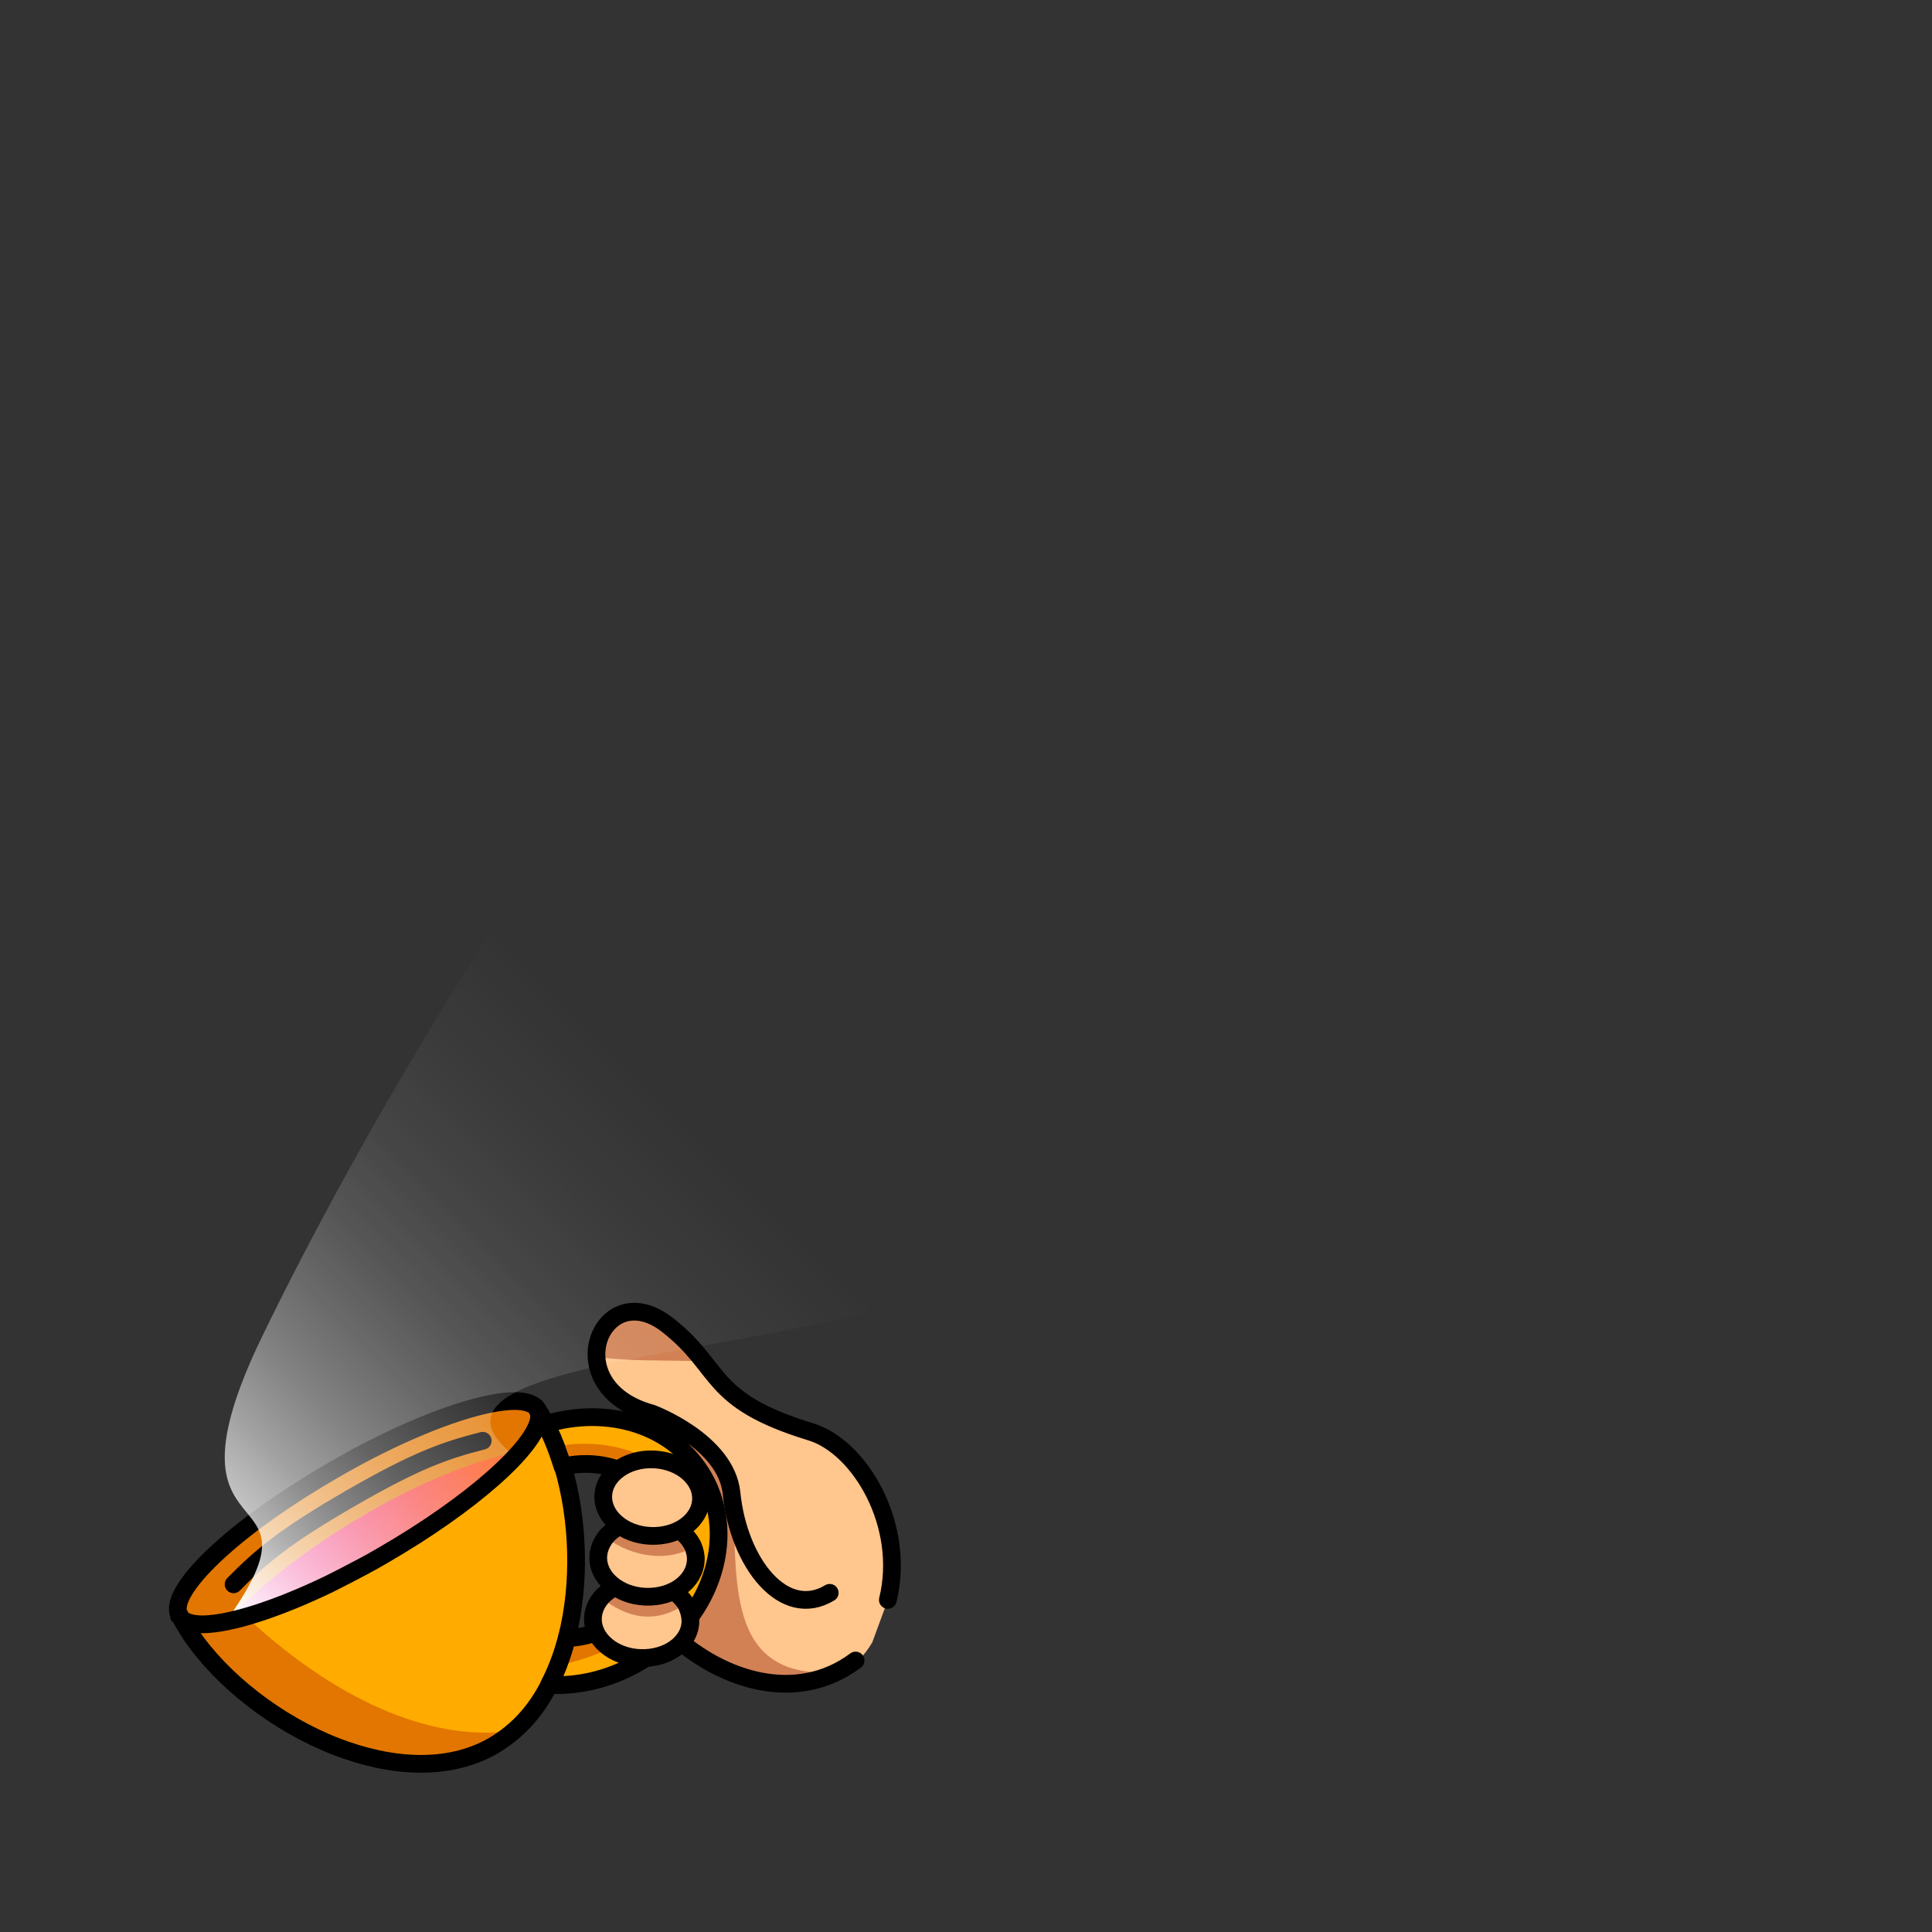 <?xml version="1.0" encoding="utf-8"?>
<!-- Generator: Adobe Illustrator 27.7.0, SVG Export Plug-In . SVG Version: 6.00 Build 0)  -->
<svg version="1.1" id="Layer_1" xmlns="http://www.w3.org/2000/svg" xmlns:xlink="http://www.w3.org/1999/xlink" x="0px" y="0px"
	 viewBox="0 0 545.1 545.1" style="enable-background:new 0 0 545.1 545.1;" xml:space="preserve">
<rect x="0" y="0" width="545.1" height="545.1" fill="#333333" stroke="none"/>
<style type="text/css">
	.st0{clip-path:url(#SVGID_00000110468370632732011260000002359635723671449487_);}
	.st1{fill:#FFC68E;}
	.st2{fill:#D18154;}
	.st3{fill:#FFAB00;}
	.st4{fill:#E27600;}
	.st5{fill:url(#SVGID_00000095339257473325281430000001278870142533763503_);}
	.st6{fill:none;stroke:#000000;stroke-width:5;stroke-linecap:round;stroke-linejoin:round;stroke-miterlimit:10;}
	.st7{fill:none;stroke:#000000;stroke-width:5;stroke-linecap:round;stroke-linejoin:round;}
	.st8{fill:url(#SVGID_00000060023633083882289370000011963756053955502752_);}
	.st9{fill:none;stroke:#000000;stroke-width:5;stroke-miterlimit:10;}
	.st10{fill:#FFC68E;stroke:#000000;stroke-width:5;stroke-miterlimit:10;}
</style>
<g>
	<g id="Layer_2_00000068639464777444408780000002351519502478191000_">
		<g id="Layer_1-2">
			<g>
				<defs>
					<rect id="SVGID_1_" y="0" width="545.1" height="545.1"/>
				</defs>
				<clipPath id="SVGID_00000127014580002392353240000010058832831626759099_">
					<use xlink:href="#SVGID_1_"  style="overflow:visible;"/>
				</clipPath>
				<g style="clip-path:url(#SVGID_00000127014580002392353240000010058832831626759099_);">
					<g>
						<path class="st1" d="M251.5,448.8c0,0-2.9,7.7-5.4,14.6c-2.2,3.7-4.8,6.3-7.8,8.1c-17.8,10.9-46.1-8.1-46.1-8.1
							s5.7-13.8,7.4-20.9c1.7-7.1,2.9-33.6-12.7-42.4c-6.2-2-10.5-4.3-13.4-6.8c-3.8-3.2-4.9-6.8-4.4-10.5c0.6-4.2,3.4-8.5,7.2-12.8
							c6.4-1.9,12.5,4.9,20.8,13.9c5.8,6.2,14.5,11.8,23.4,17.9C253.8,414.4,253.1,434,251.5,448.8L251.5,448.8z"/>
						<path class="st2" d="M197.1,384c-11.3-0.2-20.7,0-28-1.1c0.6-4.2,3.4-8.5,7.2-12.8C182.7,368.2,188.8,375.1,197.1,384z"/>
						<path class="st2" d="M238.3,471.6c-17.8,10.9-46.1-8.1-46.1-8.1s5.7-13.8,7.4-20.9c1.7-7.1,2.9-33.6-12.7-42.4
							c-6.2-2-10.5-4.3-13.4-6.8c15.2,5.3,32.9,16.7,33.3,31.7c1.3,22.1-1.8,50,30.9,46.5C237.9,471.6,238.1,471.6,238.3,471.6
							L238.3,471.6z"/>
						<g>
							<path class="st3" d="M157.5,467.6c0,0,0,0.1,0,0.1c-0.2,0.8-0.5,1.6-0.7,2.4c-0.2,0.6-0.4,1.2-0.6,1.8
								c-0.1,0.3-0.2,0.5-0.4,0.8c-3.2,6.5-6.7,11.6-10.5,15.6c-14.7,15.4-33.5,13-50.4,4.7c-18.1-8.8-34.1-24.2-41.1-31.7
								c0,0,0,0,0,0c-0.9-0.6-1.6-1.2-2.1-1.9c-0.6-0.8-0.9-1.6-1.1-2.5c-0.1-0.3-0.1-0.7-0.1-1c0,0,0-0.1,0-0.1
								c-0.1-4.9,4.2-11.4,11.5-18.4c10.6-10.1,27.3-21.3,45.3-29.7c12.5-5.8,25.6-10.3,37.8-12.3h0c2.6,0.8,4.9,2.5,6.8,4.8
								c0.1,0.1,0.1,0.1,0.2,0.2c0.5,0.6,1,1.3,1.4,2h0c1.2,1.8,2.2,3.8,3.1,6c0.7,1.7,1.3,3.5,1.9,5.5v0
								C162.8,429,162.3,450.9,157.5,467.6L157.5,467.6z"/>
							<path class="st4" d="M152.4,399.1c-0.1,0.2-0.2,0.4-0.3,0.6c-0.1,0.1-0.1,0.2-0.2,0.3c-2,3.4-4.6,6.7-7.6,10
								c-12.5,13.7-31.7,26-42,32.1c-0.1,0-0.1,0.1-0.2,0.1c-2.2,1.3-5.3,3-9.3,4.8c-0.1,0-0.1,0.1-0.2,0.1
								c-7,3.1-16.5,6.7-28.2,9.6c-1,0.2-1.9,0.5-2.9,0.7c-1.4,0.3-2.8,0.6-4.3,0.9c-1.5,0.3-3.1,0.6-4.8,0.9
								c-0.2,0-0.5,0.1-0.8,0.1c-0.6-0.8-0.9-1.6-1.1-2.5c-0.1-0.3-0.1-0.7-0.1-1c-0.1-0.2-0.2-0.5-0.3-0.8
								c-1-3.7,3.5-10.2,11.8-17.7c10.6-10.1,27.3-21.3,45.3-29.7c15.8-7.8,29.8-12.3,37.8-12.3h0c2.8,0,4.8,0.6,6,1.7
								c0.2,0.2,0.4,0.5,0.6,0.7c0.1,0.2,0.2,0.3,0.2,0.5C152,398.4,152.2,398.8,152.4,399.1L152.4,399.1z"/>
							<path class="st4" d="M145.2,488.2c-14.7,15.4-33.5,13-50.4,4.7c-16.8-6.5-32.4-18.8-41.1-31.7c0,0,0,0,0,0
								c-0.9-0.6-1.6-1.2-2.1-1.9c-0.6-0.8-0.9-1.6-1.1-2.5c0.2,0,0.4,0.1,0.5,0.1c0.1,0,0.2,0,0.4,0.1c3.2,0.5,6.5,0.6,10,0.4
								c2.6-0.2,5.3-0.6,8.1-1.2C97.1,481.9,124.4,491.6,145.2,488.2L145.2,488.2z"/>
							
								<linearGradient id="SVGID_00000062879668199409986820000007354635847338725300_" gradientUnits="userSpaceOnUse" x1="64.34" y1="112.58" x2="144.25" y2="112.58" gradientTransform="matrix(1 0 0 -1 0 545.89)">
								<stop  offset="0" style="stop-color:#EB00A3"/>
								<stop  offset="1" style="stop-color:#FF5600"/>
							</linearGradient>
							<path style="fill:url(#SVGID_00000062879668199409986820000007354635847338725300_);" d="M144.2,410
								c-12.5,13.7-31.7,26-42,32.1c0,0-0.1,0-0.1,0.1c0,0,0,0,0,0c-2.2,1.3-5.3,3-9.3,4.8c-0.1,0-0.1,0.1-0.2,0.1
								c-7,3.1-16.5,6.7-28.2,9.6c10.1-10.3,23.2-20.3,37.1-28.5C115.6,419.7,130.7,413.1,144.2,410L144.2,410z"/>
							<path class="st3" d="M154.9,475.4c0.5-2,1.1-3.8,1.6-5.4c1.7-4.8,3.3-7.9,3.3-7.9s25.8-2.7,28.9-19
								c3.1-16.4-14.4-31.7-30-29.3c-1.1-1.2-2.2-3.3-3.1-5.5c-1.7-4-2.8-8.5-2.8-8.5c12.6,0,37.6-4.8,48.9,21.2
								C205.6,444.9,190.3,476.5,154.9,475.4L154.9,475.4z"/>
							<path class="st4" d="M156.5,470.1c1.7-4.8,3.3-7.9,3.3-7.9s25.8-2.7,28.9-19c3.1-16.4-14.4-31.7-30-29.3
								c-1.1-1.2-2.2-3.3-3.1-5.5c12.5-3,31.9,0.1,36.3,14.2C197.3,439.4,190.4,463.4,156.5,470.1L156.5,470.1z"/>
							<path class="st6" d="M159.9,462.2L159.9,462.2C159.9,462.2,159.9,462.2,159.9,462.2c0,0.2-0.1,0.4-0.1,0.6
								c-0.1,0.5-0.2,0.9-0.4,1.3c-0.2,0.6-0.3,1.1-0.5,1.7c-0.4,1.4-0.9,2.7-1.4,4c0,0,0,0,0,0.1c-0.1,0.2-0.2,0.5-0.3,0.7
								c-0.6,1.6-1.4,3.2-2.2,4.7c0,0,0,0,0,0c-2.5,4.9-5.7,9.3-9.7,12.8c-1.9,1.7-4,3.2-6.2,4.5c-12.8,7.3-28.9,6.1-44.2,0.2
								c-16.8-6.5-32.4-18.8-41.1-31.7c0,0,0,0,0,0c-0.5-0.7-0.9-1.4-1.3-2.1c-0.2-0.4-0.5-0.8-0.7-1.1s-0.4-0.8-0.6-1.1
								c-0.1-0.2-0.2-0.4-0.3-0.6c-0.1-0.2-0.2-0.4-0.3-0.6c-0.1-0.2-0.2-0.4-0.3-0.6c-1-3.7,3.5-10.2,11.8-17.7
								c7.8-7.1,19.1-15.1,32.1-22.6c4.5-2.6,8.9-5,13.2-7.1c15.8-7.8,29.8-12.3,37.8-12.3h0c2.8,0,4.8,0.6,6,1.7
								c0.3,0.4,0.5,0.8,0.8,1.2c0.2,0.3,0.4,0.6,0.6,1c0.2,0.2,0.3,0.5,0.4,0.8c0.4,0.6,0.7,1.3,1.1,2c0.2,0.4,0.4,0.7,0.6,1.1
								c0.2,0.4,0.4,0.7,0.5,1.1c0.2,0.4,0.3,0.7,0.5,1.1c0.2,0.4,0.4,0.8,0.5,1.2c0.1,0.2,0.2,0.5,0.3,0.7c0.1,0.3,0.3,0.7,0.4,1
								c0.1,0.3,0.2,0.6,0.3,0.9c0.1,0.3,0.2,0.6,0.3,0.9c0.2,0.4,0.3,0.9,0.5,1.3c0.1,0.3,0.2,0.6,0.3,0.9c0.2,0.5,0.3,1,0.5,1.5
								c0,0.1,0.1,0.2,0.1,0.3C163.2,428.7,163.9,446.7,159.9,462.2L159.9,462.2z"/>
							<path class="st7" d="M65.9,447c7.7-7.8,14.2-13.4,32.9-24.2"/>
							<path class="st7" d="M136.2,406.5c-10.6,2.7-18.7,5.5-37.4,16.3"/>
							
								<linearGradient id="SVGID_00000131348639305476636860000004789296593425019562_" gradientUnits="userSpaceOnUse" x1="63.54" y1="90.06" x2="243.994" y2="270.514" gradientTransform="matrix(1 0 0 -1 0 545.89)">
								<stop  offset="0" style="stop-color:#FFFFFF"/>
								<stop  offset="4.000000e-02" style="stop-color:#FFFFFF;stop-opacity:0.88"/>
								<stop  offset="0.1" style="stop-color:#FFFFFF;stop-opacity:0.7"/>
								<stop  offset="0.17" style="stop-color:#FFFFFF;stop-opacity:0.53"/>
								<stop  offset="0.24" style="stop-color:#FFFFFF;stop-opacity:0.39"/>
								<stop  offset="0.32" style="stop-color:#FFFFFF;stop-opacity:0.27"/>
								<stop  offset="0.4" style="stop-color:#FFFFFF;stop-opacity:0.17"/>
								<stop  offset="0.5" style="stop-color:#FFFFFF;stop-opacity:9.000000e-02"/>
								<stop  offset="0.61" style="stop-color:#FFFFFF;stop-opacity:4.000000e-02"/>
								<stop  offset="0.75" style="stop-color:#FFFFFF;stop-opacity:0"/>
								<stop  offset="1" style="stop-color:#FFFFFF;stop-opacity:0"/>
							</linearGradient>
							<path style="fill:url(#SVGID_00000131348639305476636860000004789296593425019562_);" d="M285.4,317
								c59.3,71.9-187.6,53.8-141.2,93c-12.5,13.7-31.7,26-42,32.1c-0.1,0-0.1,0.1-0.2,0.1c-2.2,1.3-5.3,3-9.3,4.8
								c-0.1,0-0.1,0.1-0.2,0.1c-7,3.1-16.5,6.7-28.2,9.6c29.7-42-21.7-14.9,9.7-79.7c31.6-65.1,68.4-120.2,68.4-120.2
								S263.1,289.9,285.4,317L285.4,317z"/>
							<path class="st9" d="M151,396.9c0.2,0.2,0.4,0.5,0.6,0.7c0.1,0.2,0.2,0.3,0.2,0.5c0.2,0.5,0.3,1,0.3,1.5c0,0.2,0,0.4,0,0.5
								c-0.9,8.1-19.1,24.3-44,38.7c-1.9,1.1-3.8,2.2-5.7,3.2c-0.1,0-0.1,0.1-0.2,0.1c-3.2,1.7-6.3,3.3-9.3,4.8
								c-0.1,0-0.1,0.1-0.2,0.1c-14.8,7.1-27.8,11.2-35.4,11.3c-3.1,0-5.3-0.6-6.4-2c-0.1-0.1-0.2-0.3-0.3-0.4c0,0,0,0,0-0.1
								c-0.1-0.2-0.2-0.5-0.3-0.8"/>
							<path class="st7" d="M198.5,416.7c10,17.4,1.8,40.9-18.4,52.4c-8.1,4.7-16.9,6.7-25.2,6.3c2.1-4.1,3.8-8.5,5-13.2
								c4.6-0.2,9.4-1.5,13.9-4.1c13.1-7.5,18.4-22.8,11.9-34.1c-5.1-8.9-16.1-12.7-27-10.2c-1.3-4.3-2.9-8.4-4.8-12
								C171.6,396.5,190.1,402.1,198.5,416.7L198.5,416.7z"/>
						</g>
						<path class="st7" d="M250.5,451.4c5.2-21.1-7.9-43.2-21.7-47.4c-29.5-9-24.8-18-40.5-30.2c-18.6-14.5-31.7,17.6-4.4,25
							c0,0,21,7.8,22.5,22.5c2,19.8,14.8,35.9,27.7,28.1"/>
						<path class="st7" d="M189.6,461.2c14.2,13,35.2,19.7,51.8,7.3"/>
						<g>
							<path class="st1" d="M194.8,457.6c-0.2,6-6.6,10.5-14.2,10.2s-13.6-5.4-13.3-11.4c0.1-2.1,1-4.1,2.4-5.7
								c2.6-2.9,6.9-4.7,11.8-4.5c5.3,0.2,9.8,2.8,12,6.3C194.3,454,194.8,455.8,194.8,457.6z"/>
							<path class="st2" d="M193.4,452.5c-8.5,6-16.9,3.9-23.8-1.8c2.6-2.9,6.9-4.7,11.8-4.5C186.8,446.4,191.3,449,193.4,452.5
								L193.4,452.5z"/>
							<path class="st9" d="M194.8,457.6c-0.2,6-6.6,10.5-14.2,10.2s-13.6-5.4-13.3-11.4c0.1-2.1,1-4.1,2.4-5.7
								c2.6-2.9,6.9-4.7,11.8-4.5c5.3,0.2,9.8,2.8,12,6.3C194.3,454,194.8,455.8,194.8,457.6z"/>
						</g>
						<g>
							<path class="st1" d="M196.3,440.3c-0.3,6-6.6,10.5-14.2,10.2s-13.6-5.4-13.3-11.4c0.1-2,0.9-3.8,2.1-5.4
								c2.5-3.1,7-5,12.1-4.8c5.9,0.2,10.8,3.4,12.6,7.5C196.1,437.7,196.4,439,196.3,440.3L196.3,440.3z"/>
							<path class="st2" d="M195.6,436.5c-7,4.2-17,3-24.7-2.7c2.5-3.1,7-5,12.1-4.8C188.9,429.2,193.8,432.3,195.6,436.5z"/>
							<path class="st9" d="M196.3,440.3c-0.3,6-6.6,10.5-14.2,10.2s-13.6-5.4-13.3-11.4c0.1-2,0.9-3.8,2.1-5.4
								c2.5-3.1,7-5,12.1-4.8c5.9,0.2,10.8,3.4,12.6,7.5C196.1,437.7,196.4,439,196.3,440.3L196.3,440.3z"/>
						</g>
						
							<ellipse transform="matrix(4.222438e-02 -0.999 0.999 4.222438e-02 -245.856 588.626)" class="st10" cx="184.1" cy="422.5" rx="10.8" ry="13.8"/>
					</g>
				</g>
			</g>
		</g>
	</g>
</g>
</svg>
